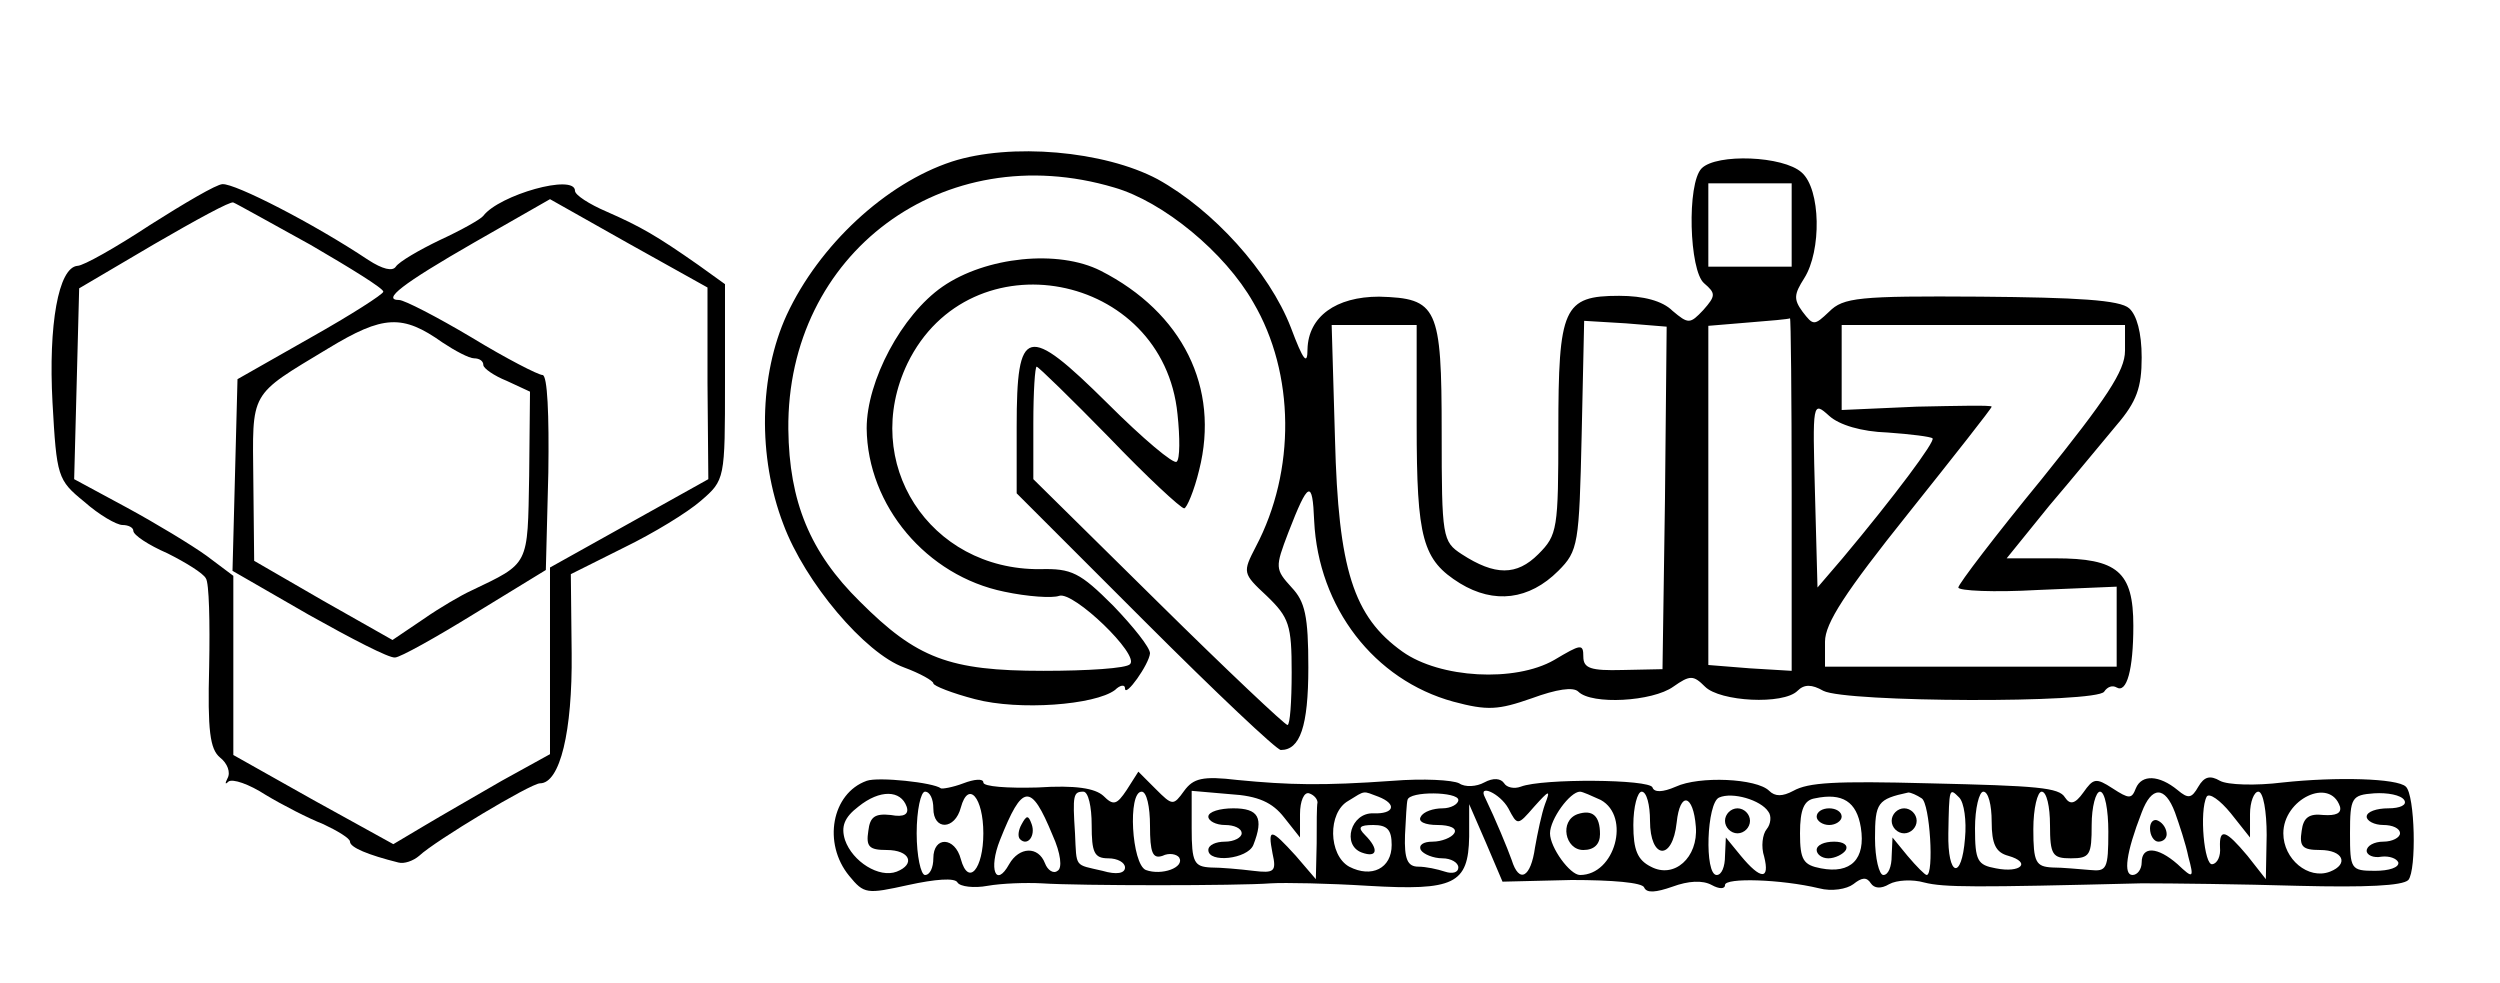 <?xml version="1.0" standalone="no"?>
<!DOCTYPE svg PUBLIC "-//W3C//DTD SVG 20010904//EN"
 "http://www.w3.org/TR/2001/REC-SVG-20010904/DTD/svg10.dtd">
<svg version="1.0" xmlns="http://www.w3.org/2000/svg"
 width="300pt" height="118pt" viewBox="0 0 300 118"
 preserveAspectRatio="xMidYMid meet">
<g transform="translate(0,118) scale(0.1,-0.1)"
fill="#000000" stroke="none">
<path d="M1142 986 c-79 -26 -159 -100 -198 -184 -33 -72 -35 -170 -4 -251 26
-70 98 -155 145 -172 19 -7 35 -16 35 -19 0 -3 23 -12 50 -19 53 -14 144 -7
168 11 6 6 12 7 12 2 0 -12 29 29 30 42 0 7 -20 32 -44 57 -40 40 -50 45 -88
44 -133 -1 -216 128 -159 247 75 154 307 110 324 -61 3 -28 3 -54 -1 -57 -3
-4 -41 28 -83 70 -97 96 -109 93 -109 -28 l0 -80 154 -154 c85 -85 158 -154
163 -154 23 0 33 28 33 99 0 62 -4 79 -20 96 -20 22 -20 24 -4 66 24 62 29 64
31 14 5 -104 72 -191 167 -217 41 -11 54 -10 94 4 30 11 50 14 56 8 16 -16 89
-12 114 6 20 14 24 14 38 0 18 -18 94 -22 111 -5 8 8 17 8 31 0 27 -14 328
-15 337 -1 4 6 10 8 15 5 12 -7 20 21 20 74 0 65 -19 81 -94 81 l-58 0 51 63
c29 34 65 78 81 97 24 28 30 45 30 81 0 30 -6 51 -15 59 -11 10 -62 13 -179
14 -146 1 -164 -1 -181 -18 -18 -17 -19 -17 -32 0 -11 15 -10 21 2 40 21 33
20 107 -3 127 -22 20 -102 23 -120 5 -18 -18 -15 -123 3 -138 14 -12 14 -15
-1 -32 -16 -17 -18 -17 -37 -1 -12 12 -35 18 -64 18 -67 0 -73 -14 -73 -162 0
-118 -1 -125 -24 -148 -26 -26 -52 -26 -92 0 -23 15 -24 20 -24 146 0 151 -5
161 -75 163 -52 0 -85 -24 -86 -63 0 -20 -5 -14 -20 26 -26 67 -93 141 -160
178 -64 34 -176 44 -247 21z m195 -31 c59 -17 133 -78 167 -138 50 -85 51
-202 3 -293 -16 -31 -16 -32 13 -59 27 -26 30 -35 30 -92 0 -35 -2 -63 -5 -63
-3 0 -73 66 -155 147 l-150 148 0 67 c0 38 2 68 4 68 2 0 41 -38 87 -85 45
-47 86 -85 90 -85 3 0 12 21 18 46 25 99 -20 189 -118 239 -51 26 -138 17
-190 -19 -49 -34 -91 -113 -91 -170 1 -93 72 -177 165 -196 28 -6 58 -8 66 -5
17 6 97 -71 85 -82 -4 -5 -51 -8 -104 -8 -113 0 -152 15 -220 83 -60 59 -85
120 -86 207 -2 211 186 351 391 290z m813 -45 l0 -50 -50 0 -50 0 0 50 0 50
50 0 50 0 0 -50z m-152 -327 l-3 -206 -48 -1 c-38 -1 -47 2 -47 16 0 16 -3 15
-35 -4 -47 -27 -137 -22 -182 10 -59 42 -77 99 -81 255 l-4 137 51 0 51 0 0
-119 c0 -138 7 -163 52 -191 41 -25 83 -20 118 15 24 24 25 32 28 163 l3 137
50 -3 49 -4 -2 -205z m152 5 l0 -213 -50 3 -50 4 0 203 0 204 48 4 c26 2 48 4
50 5 1 1 2 -94 2 -210z m400 171 c0 -24 -22 -57 -100 -154 -55 -67 -100 -126
-100 -130 0 -4 43 -6 95 -3 l95 4 0 -48 0 -48 -175 0 -175 0 0 30 c0 22 24 59
100 154 55 69 100 126 100 128 0 2 -40 1 -90 0 l-90 -4 0 51 0 51 170 0 170 0
0 -31z m-285 -98 c28 -2 52 -5 54 -7 4 -3 -46 -70 -108 -144 l-30 -35 -3 112
c-3 111 -3 112 17 94 12 -11 39 -19 70 -20z"/>
<path d="M180 910 c-41 -27 -80 -49 -87 -49 -23 -2 -35 -71 -30 -164 5 -89 6
-93 38 -119 18 -16 39 -28 46 -28 7 0 13 -3 13 -7 0 -5 18 -17 41 -27 22 -11
43 -24 46 -30 4 -5 5 -53 4 -106 -2 -77 1 -99 13 -109 9 -7 13 -18 9 -25 -3
-6 -3 -8 1 -4 5 4 25 -3 45 -16 20 -12 51 -28 69 -35 17 -8 32 -17 32 -21 0
-7 22 -16 58 -25 7 -2 18 2 25 8 19 18 134 87 145 87 24 0 39 62 38 156 l-1
95 64 32 c35 17 76 42 92 56 29 25 29 26 29 143 l0 117 -32 23 c-50 35 -69 46
-110 64 -21 9 -38 20 -38 25 0 21 -91 -5 -110 -30 -3 -4 -26 -17 -52 -29 -25
-12 -49 -26 -53 -32 -4 -6 -16 -3 -33 8 -66 44 -160 92 -175 91 -7 0 -46 -23
-87 -49z m193 -24 c48 -28 87 -52 87 -56 0 -3 -39 -28 -87 -55 l-88 -50 -3
-115 -3 -115 92 -53 c50 -28 96 -52 103 -51 6 0 49 24 96 53 l85 52 3 117 c1
69 -1 117 -7 117 -5 0 -44 20 -85 45 -42 25 -81 45 -87 45 -21 0 3 19 90 69
l91 52 94 -53 95 -53 0 -115 1 -115 -95 -53 -95 -53 0 -112 0 -112 -58 -32
c-31 -18 -73 -42 -93 -54 l-37 -22 -96 53 -96 54 0 107 0 108 -32 24 c-18 13
-61 39 -96 58 l-63 34 3 114 3 115 90 53 c50 29 92 52 95 50 3 -1 44 -24 93
-51z m158 -117 c15 -10 32 -19 38 -19 6 0 11 -3 11 -8 0 -4 13 -13 28 -19 l28
-13 -1 -101 c-2 -109 1 -104 -70 -138 -11 -5 -37 -20 -57 -34 l-37 -25 -83 47
-83 48 -1 96 c-1 109 -6 101 90 159 66 40 89 41 137 7z"/>
<path d="M1040 243 c-42 -15 -53 -75 -21 -114 18 -22 21 -22 71 -11 32 7 56 9
59 3 3 -5 20 -7 36 -4 17 3 46 4 65 3 45 -3 236 -3 275 0 17 1 69 0 117 -3
103 -6 120 2 121 59 l0 39 20 -46 20 -47 83 2 c48 0 85 -3 87 -9 3 -7 14 -6
34 1 19 7 36 8 47 2 9 -5 16 -5 16 0 0 9 67 7 113 -4 15 -4 33 -1 41 5 10 8
16 9 21 1 4 -6 12 -7 22 -1 9 5 28 6 42 2 24 -6 60 -6 261 -1 36 0 120 -1 188
-3 81 -2 125 0 132 7 10 12 8 102 -3 112 -10 10 -83 12 -148 5 -32 -4 -66 -3
-75 2 -12 7 -19 5 -26 -7 -8 -14 -12 -15 -25 -4 -22 18 -43 19 -50 2 -5 -13
-8 -13 -28 0 -20 13 -23 12 -35 -5 -10 -14 -16 -15 -22 -6 -7 12 -33 14 -163
17 -114 3 -145 1 -163 -9 -13 -7 -22 -7 -29 0 -15 15 -84 18 -112 5 -16 -7
-26 -7 -28 -1 -3 10 -132 11 -158 1 -8 -3 -17 -1 -20 4 -4 6 -13 7 -24 1 -9
-5 -23 -6 -30 -1 -8 4 -43 6 -80 3 -84 -6 -124 -5 -186 1 -42 5 -53 2 -64 -13
-13 -18 -14 -18 -34 2 l-21 21 -14 -22 c-12 -18 -16 -19 -28 -7 -10 9 -33 13
-79 10 -36 -1 -65 1 -65 6 0 5 -11 4 -24 -1 -13 -5 -26 -7 -27 -6 -9 7 -75 14
-89 9z m48 -31 c3 -9 -3 -13 -19 -10 -19 2 -25 -2 -27 -19 -3 -19 1 -23 22
-23 28 0 35 -17 12 -26 -21 -8 -53 12 -62 38 -5 16 -1 27 16 40 26 21 51 20
58 0z m32 -2 c0 -27 26 -26 33 1 9 33 27 12 27 -31 0 -43 -18 -64 -27 -31 -7
27 -33 28 -33 1 0 -11 -4 -20 -10 -20 -5 0 -10 23 -10 50 0 28 5 50 10 50 6 0
10 -9 10 -20z m143 -32 c10 -22 12 -40 6 -43 -5 -4 -12 1 -15 9 -8 21 -31 20
-43 -1 -16 -29 -25 -6 -11 29 27 68 37 69 63 6z m47 12 c0 -33 3 -40 20 -40
11 0 20 -5 20 -11 0 -7 -10 -9 -27 -4 -34 8 -31 3 -33 45 -3 46 -2 50 10 50 6
0 10 -18 10 -40z m70 -1 c0 -32 3 -40 15 -36 8 4 17 2 20 -2 7 -12 -21 -22
-40 -15 -17 7 -22 94 -5 94 6 0 10 -18 10 -41z m161 10 l19 -24 0 28 c0 16 5
27 11 25 6 -2 10 -7 10 -11 -1 -4 -1 -26 -1 -49 l-1 -43 -24 28 c-30 33 -34
34 -28 3 5 -22 2 -24 -23 -21 -16 2 -39 4 -51 4 -20 1 -23 6 -23 47 l0 45 46
-4 c34 -2 51 -10 65 -28z m113 25 c23 -9 19 -21 -6 -20 -27 1 -38 -38 -14 -47
19 -7 21 4 4 21 -9 9 -7 12 10 12 17 0 22 -6 22 -24 0 -28 -24 -40 -51 -26
-25 14 -26 65 -1 79 21 13 17 12 36 5z m96 -4 c0 -5 -9 -10 -19 -10 -11 0 -23
-4 -26 -10 -4 -6 5 -10 20 -10 15 0 24 -4 20 -10 -3 -5 -15 -10 -26 -10 -11 0
-17 -4 -14 -10 3 -5 15 -10 26 -10 10 0 19 -5 19 -11 0 -6 -7 -8 -16 -5 -9 3
-23 6 -32 6 -13 0 -17 9 -16 38 1 20 2 39 3 42 2 11 61 10 61 0z m60 -10 c11
-21 11 -21 31 2 18 20 20 21 13 3 -4 -11 -9 -35 -12 -52 -5 -36 -19 -44 -28
-15 -5 14 -19 48 -32 75 -9 17 18 5 28 -13z m111 10 c36 -20 17 -90 -25 -90
-12 0 -36 33 -36 50 0 17 24 50 36 50 3 0 14 -5 25 -10z m59 -25 c0 -46 27
-49 32 -2 4 38 20 34 23 -5 3 -37 -26 -63 -54 -48 -16 8 -21 20 -21 50 0 22 5
40 10 40 6 0 10 -16 10 -35z m142 11 c4 -5 3 -15 -2 -21 -5 -6 -7 -21 -3 -33
7 -28 -4 -28 -28 1 l-18 22 -1 -22 c0 -13 -4 -23 -10 -23 -15 0 -12 87 3 93
16 7 50 -3 59 -17z m111 -19 c6 -38 -12 -56 -48 -49 -21 4 -25 10 -25 42 0 29
5 40 18 42 33 7 50 -4 55 -35z m73 35 c10 -6 15 -92 6 -92 -2 0 -12 10 -23 23
l-18 22 -1 -22 c0 -13 -4 -23 -10 -23 -5 0 -10 20 -10 44 0 43 3 47 40 55 3 0
10 -3 16 -7z m52 -48 c-4 -51 -21 -46 -20 6 1 55 1 55 13 43 6 -6 9 -28 7 -49z
m32 20 c0 -27 5 -37 20 -41 28 -8 15 -21 -15 -15 -22 4 -25 9 -25 48 0 24 5
44 10 44 6 0 10 -16 10 -36z m70 -4 c0 -36 3 -40 25 -40 23 0 25 4 25 40 0 22
5 40 10 40 6 0 10 -22 10 -48 0 -45 -2 -48 -22 -46 -13 1 -33 3 -45 3 -20 1
-23 6 -23 46 0 25 5 45 10 45 6 0 10 -18 10 -40z m150 15 c5 -14 13 -38 16
-53 7 -26 6 -27 -13 -9 -24 21 -43 22 -43 2 0 -8 -5 -15 -11 -15 -11 0 -8 26
11 75 12 32 28 32 40 0z m90 -2 c0 15 5 27 10 27 6 0 10 -24 10 -52 l-1 -53
-22 28 c-26 31 -34 34 -33 10 1 -10 -3 -19 -9 -20 -10 -3 -16 64 -7 81 3 5 16
-4 29 -20 l23 -29 0 28z m108 9 c2 -8 -5 -11 -20 -10 -17 2 -24 -3 -26 -19 -3
-19 1 -23 22 -23 28 0 35 -17 12 -26 -26 -10 -56 15 -56 46 0 41 56 68 68 32z
m77 8 c4 -6 -5 -10 -19 -10 -14 0 -26 -4 -26 -10 0 -5 9 -10 20 -10 11 0 20
-4 20 -10 0 -5 -9 -10 -20 -10 -11 0 -20 -5 -20 -11 0 -5 8 -9 18 -7 9 1 18
-2 20 -7 1 -6 -11 -10 -28 -10 -29 0 -30 2 -30 45 0 43 2 46 29 48 16 1 32 -2
36 -8z"/>
<path d="M1226 191 c-4 -7 -5 -15 -2 -18 9 -9 19 4 14 18 -4 11 -6 11 -12 0z"/>
<path d="M1450 200 c0 -5 9 -10 20 -10 11 0 20 -4 20 -10 0 -5 -9 -10 -20 -10
-11 0 -20 -4 -20 -10 0 -16 47 -11 54 6 13 33 6 44 -24 44 -16 0 -30 -4 -30
-10z"/>
<path d="M1893 203 c-22 -8 -15 -43 7 -43 13 0 20 7 20 19 0 22 -9 30 -27 24z"/>
<path d="M2070 195 c0 -8 7 -15 15 -15 8 0 15 7 15 15 0 8 -7 15 -15 15 -8 0
-15 -7 -15 -15z"/>
<path d="M2180 200 c0 -5 7 -10 15 -10 8 0 15 5 15 10 0 6 -7 10 -15 10 -8 0
-15 -4 -15 -10z"/>
<path d="M2180 160 c0 -5 6 -10 14 -10 8 0 18 5 21 10 3 6 -3 10 -14 10 -12 0
-21 -4 -21 -10z"/>
<path d="M2270 195 c0 -8 7 -15 15 -15 8 0 15 7 15 15 0 8 -7 15 -15 15 -8 0
-15 -7 -15 -15z"/>
<path d="M2580 186 c0 -9 5 -16 10 -16 6 0 10 4 10 9 0 6 -4 13 -10 16 -5 3
-10 -1 -10 -9z"/>
</g>
</svg>
